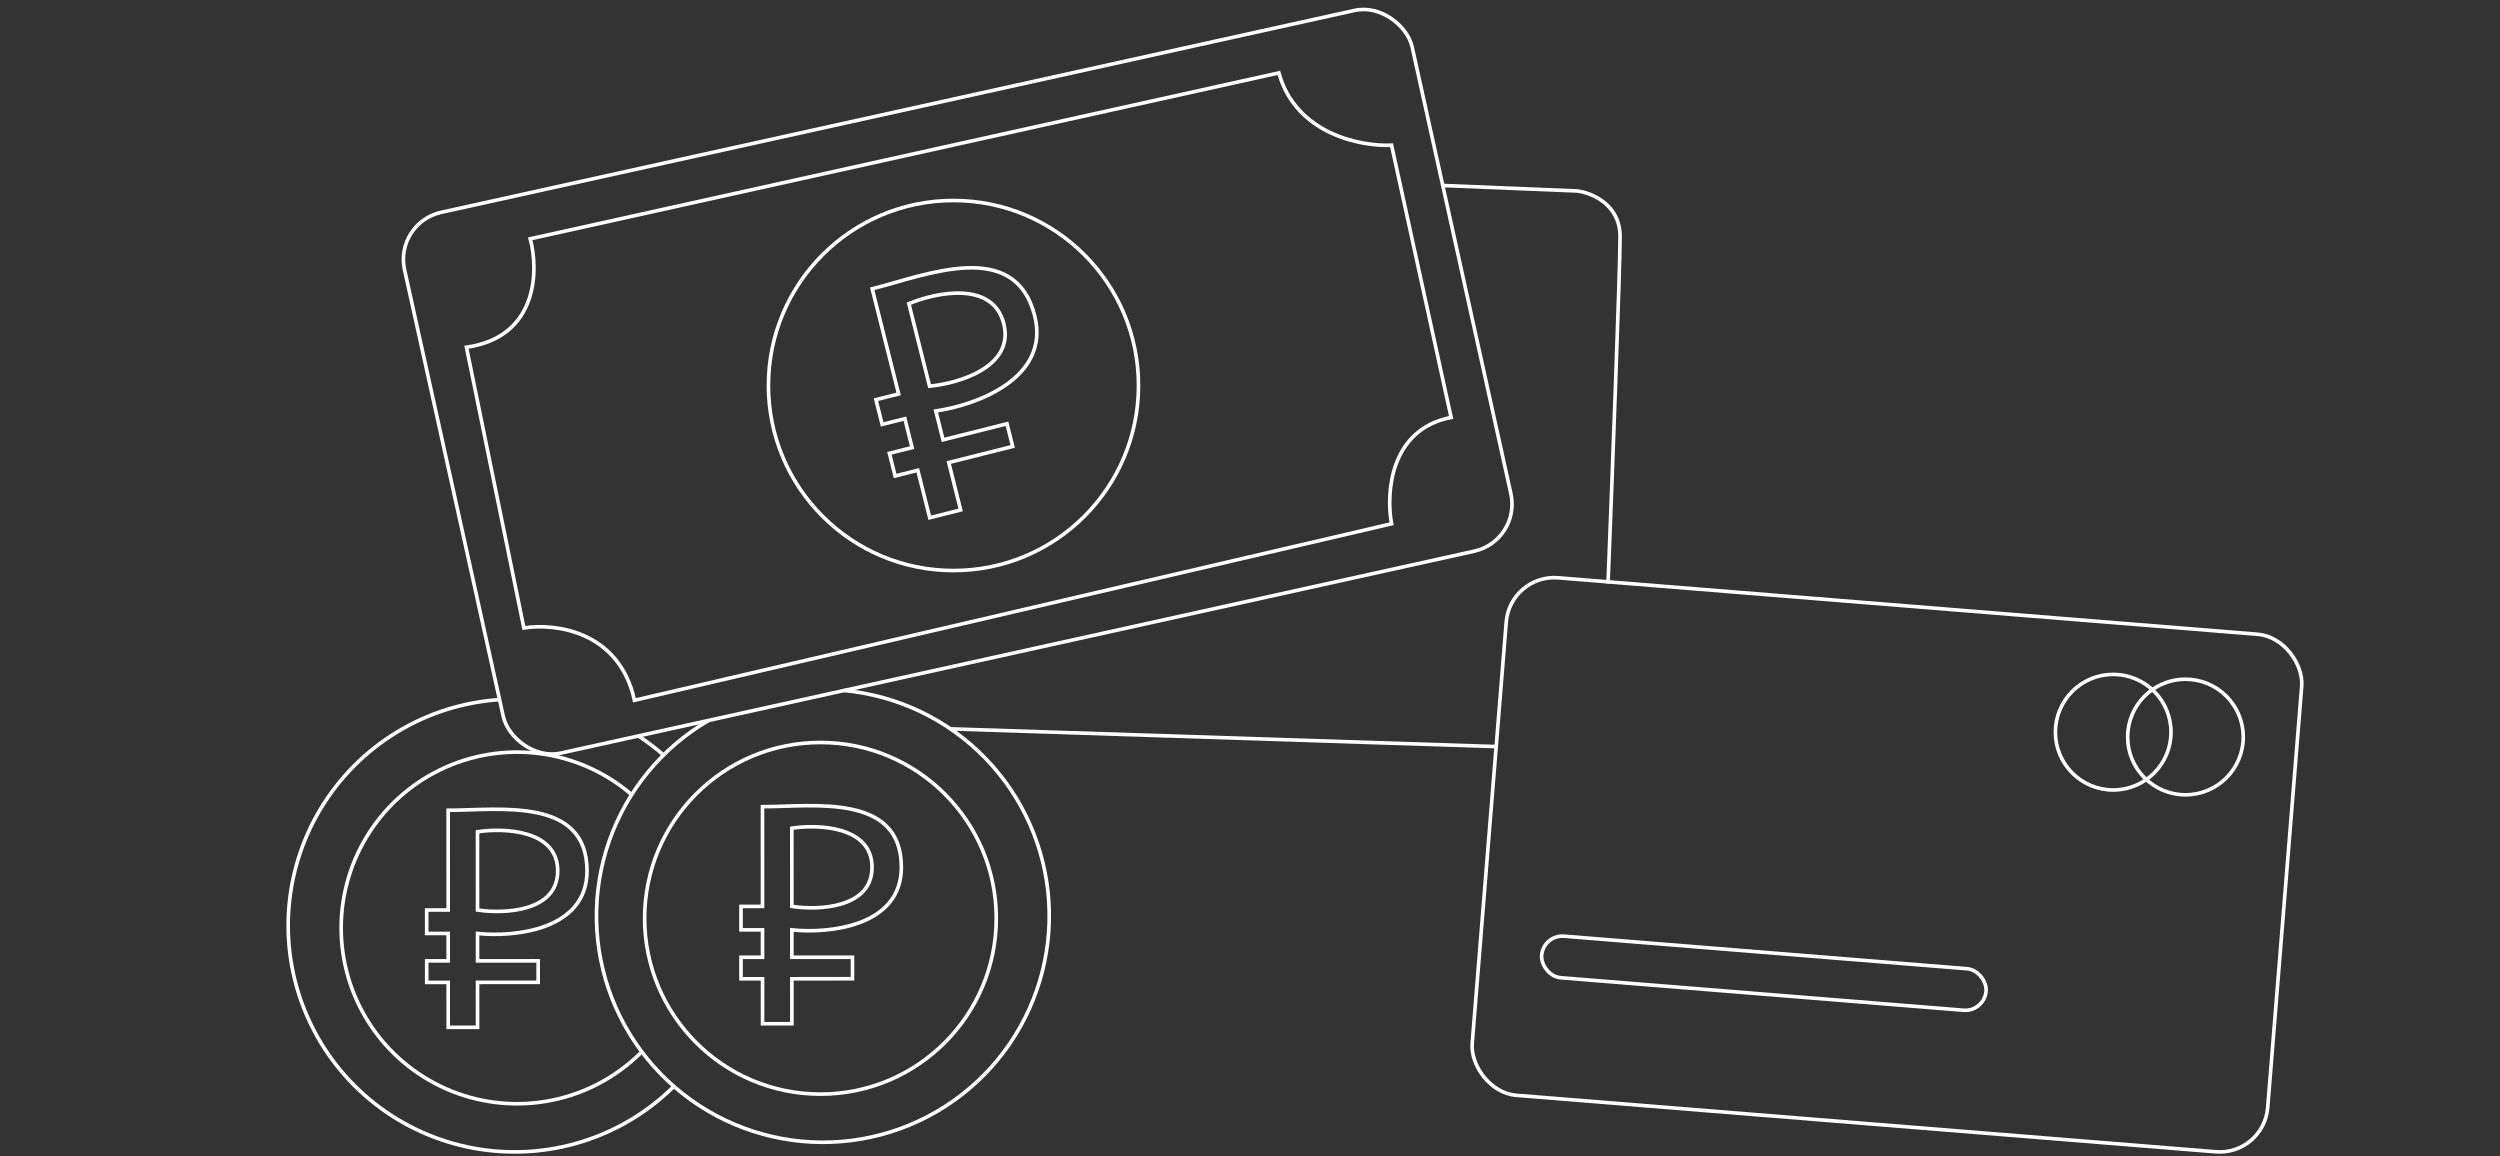 <svg width="692" height="320" viewBox="0 0 692 320" fill="none" xmlns="http://www.w3.org/2000/svg">
<rect x="0" y="0" width="692" height="320" fill="#333333" stroke="none"/>
<g clip-path="url(#clip0_2147_269)">
<path d="M219.192 283.375L211.072 283.377L211.069 270.926L205.114 270.928L205.113 264.973L211.067 264.971L211.065 257.393L205.111 257.394L205.109 250.898L211.064 250.897L211.056 223.288C225.131 223.285 249.49 219.489 249.496 240.06C249.5 256.517 229.291 258.471 219.185 257.391L219.187 264.969L235.969 264.965L235.97 270.92L219.189 270.924L219.192 283.375Z" stroke="white"/>
<path d="M132.187 284.369L124.067 284.371L124.064 271.92L118.109 271.922L118.108 265.967L124.062 265.966L124.06 258.387L118.106 258.388L118.104 251.892L124.059 251.891L124.051 224.283C138.126 224.279 162.486 220.483 162.491 241.054C162.495 257.511 142.286 259.465 132.18 258.385L132.182 265.963L148.964 265.959L148.965 271.914L132.184 271.918L132.187 284.369Z" stroke="white"/>
<path d="M219.185 250.895L219.18 229.241C226.578 228.118 241.375 228.709 241.377 240.062C241.38 251.415 226.584 252.014 219.185 250.895Z" stroke="white"/>
<path d="M132.181 251.889L132.175 230.235C139.573 229.112 154.37 229.703 154.373 241.056C154.376 252.41 139.579 253.008 132.181 251.889Z" stroke="white"/>
<path d="M196.257 199.353C183.339 206.867 173.532 218.751 168.605 232.86C163.678 246.97 163.956 262.375 169.388 276.298C174.819 290.22 185.048 301.743 198.228 308.788C211.408 315.832 226.672 317.935 241.266 314.716C255.86 311.497 268.823 303.169 277.817 291.233C286.81 279.298 291.243 264.541 290.314 249.625C289.385 234.71 283.156 220.617 272.751 209.889C262.346 199.162 248.45 192.506 233.569 191.123" stroke="white"/>
<circle cx="227.101" cy="254.187" r="48.667" stroke="white"/>
<circle cx="584.933" cy="202.67" r="16" stroke="white"/>
<circle cx="604.933" cy="204.004" r="16" stroke="white"/>
<path d="M174.647 219.795C167.453 213.672 158.633 209.774 149.262 208.578C139.89 207.383 130.374 208.94 121.873 213.061C113.372 217.182 106.254 223.688 101.388 231.785C96.522 239.882 94.117 249.221 94.468 258.662C94.819 268.102 97.91 277.237 103.364 284.95C108.818 292.664 116.4 298.623 125.183 302.102C133.967 305.58 143.573 306.426 152.829 304.538C162.086 302.65 170.592 298.108 177.311 291.467" stroke="white"/>
<path d="M138.398 193.65C128.291 194.303 118.493 197.395 109.842 202.663C101.192 207.931 93.947 215.216 88.728 223.896C83.51 232.577 80.472 242.392 79.877 252.503C79.281 262.613 81.146 272.718 85.309 281.95C89.473 291.183 95.813 299.269 103.785 305.515C111.758 311.762 121.125 315.983 131.086 317.817C141.046 319.651 151.303 319.044 160.978 316.047C170.652 313.051 179.456 307.754 186.636 300.61" stroke="white"/>
<path d="M183.513 208.862C181.315 206.953 178.986 205.201 176.544 203.616" stroke="white"/>
<path d="M399.102 51.333L436.435 52.854C440.435 53.298 448.435 56.454 448.435 65.52C448.435 74.587 446.213 133.298 445.102 161.52" stroke="white"/>
<path d="M265.91 141.156L257.346 143.307L254.048 130.175L247.767 131.753L246.19 125.472L252.47 123.895L250.463 115.902L244.182 117.479L242.461 110.628L248.742 109.051L241.428 79.933C256.273 76.204 280.961 65.754 286.411 87.45C290.77 104.807 269.971 112.216 259.027 113.751L261.034 121.744L278.733 117.299L280.311 123.579L262.612 128.024L265.91 141.156Z" stroke="white"/>
<path d="M257.307 106.9L251.571 84.062C259.076 80.919 274.84 77.627 277.847 89.602C280.855 101.576 265.407 106.123 257.307 106.9Z" stroke="white"/>
<circle cx="263.92" cy="106.715" r="51.215" stroke="white"/>
<rect x="109.099" y="61.65" width="285.642" height="153.301" rx="13.333" transform="rotate(-12.464 109.099 61.65)" stroke="white"/>
<path d="M145.007 173.824L129.113 96.119C148.893 93.293 149.128 74.927 146.774 66.097L353.987 20.18C358.696 37.134 376.749 40.587 385.186 40.195L401.669 115.545C384.716 118.842 383.617 136.541 385.186 144.979L175.619 193.839C171.38 174.53 153.445 172.45 145.007 173.824Z" stroke="white"/>
<rect x="418" y="158.862" width="220.904" height="143.714" rx="13.333" transform="rotate(4.616 418 158.862)" stroke="white"/>
<rect x="427.192" y="258.671" width="123.412" height="11.536" rx="5.768" transform="rotate(4.616 427.192 258.671)" stroke="white"/>
<path d="M414.435 206.667L262.951 201.743" stroke="white"/>
</g>
<defs>
<clipPath id="clip0_2147_269">
<rect width="692" height="320" fill="white"/>
</clipPath>
</defs>
</svg>
